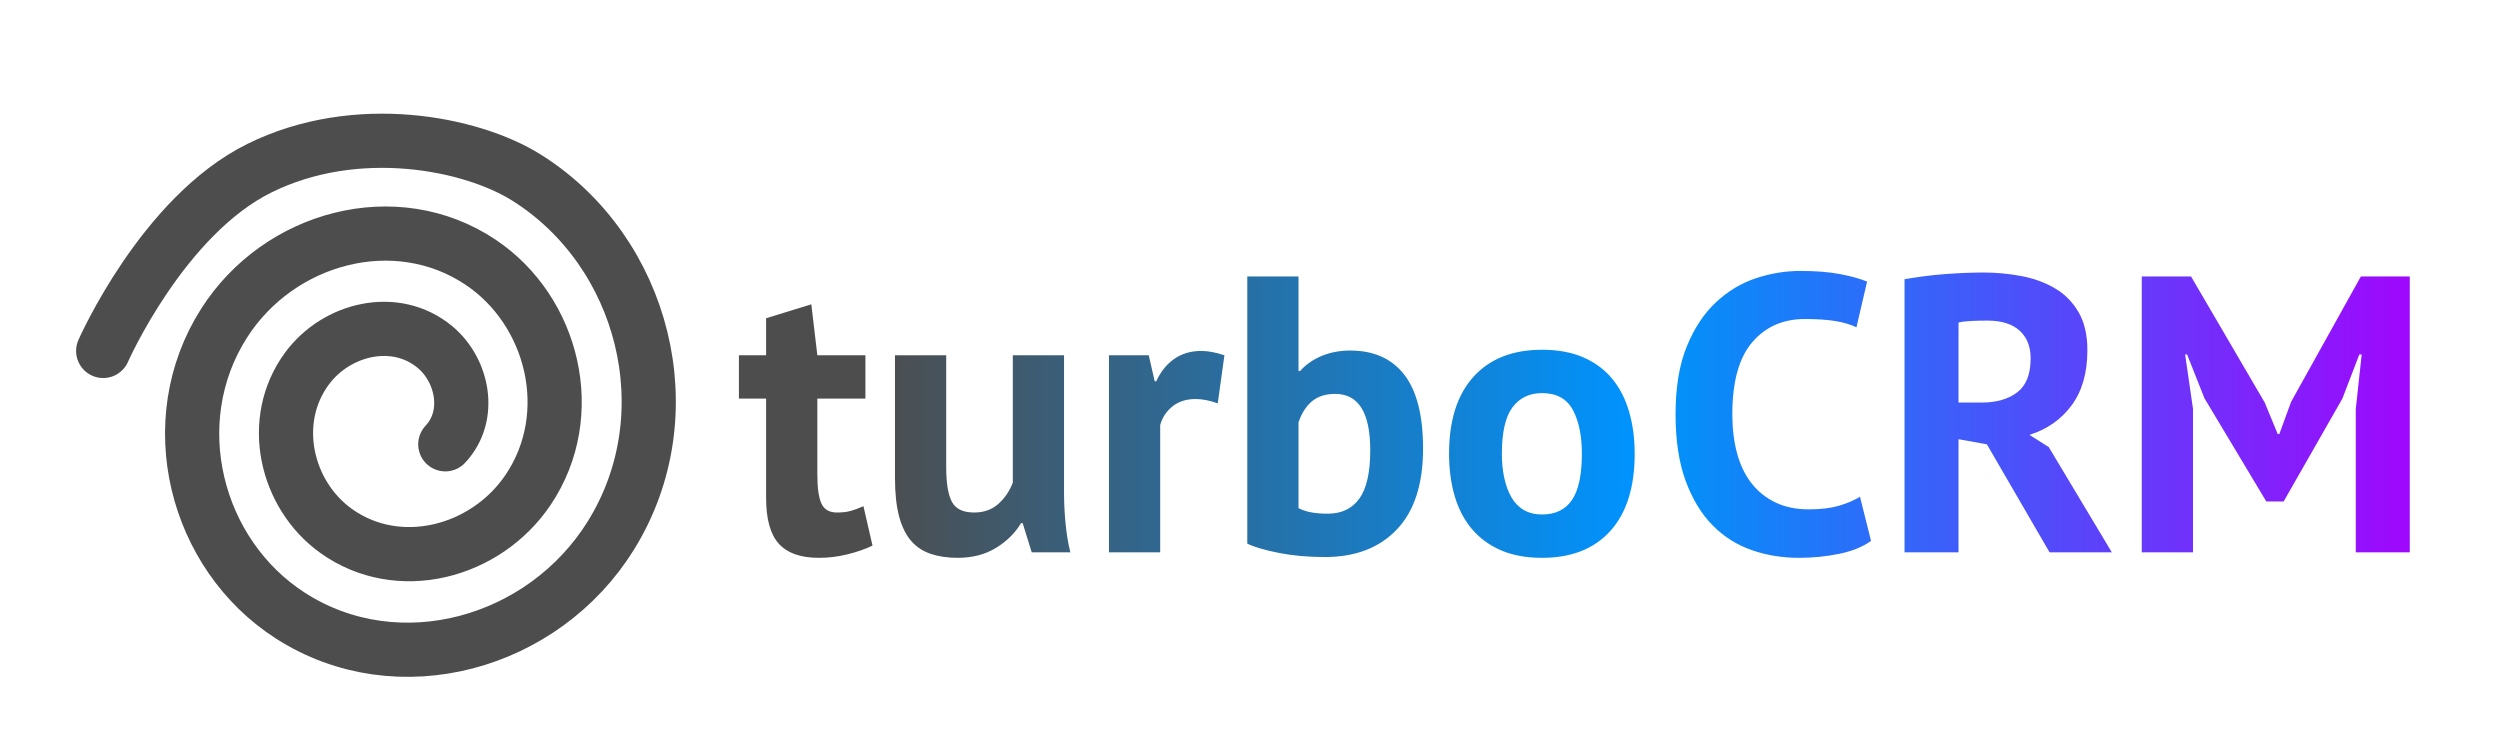 <svg width="203" height="61" viewBox="0 0 203 61" fill="none" xmlns="http://www.w3.org/2000/svg">
<path fill-rule="evenodd" clip-rule="evenodd" d="M101.28 22.448H105.44V30.128H105.568C106.016 29.616 106.592 29.211 107.296 28.912C108 28.613 108.779 28.464 109.632 28.464C111.552 28.464 113.019 29.12 114.032 30.432C115.045 31.744 115.552 33.744 115.552 36.432C115.552 39.312 114.843 41.499 113.424 42.992C112.005 44.485 110.059 45.232 107.584 45.232C106.219 45.232 104.971 45.12 103.84 44.896C102.709 44.672 101.856 44.421 101.28 44.144V22.448ZM60 28.848H62.208V25.84L65.879 24.71L66.368 28.848H70.272V32.368H66.368V38.512C66.368 39.621 66.48 40.416 66.704 40.896C66.928 41.376 67.349 41.616 67.968 41.616C68.395 41.616 68.763 41.573 69.072 41.488C69.381 41.403 69.728 41.275 70.112 41.104L70.848 44.304C70.272 44.581 69.6 44.816 68.832 45.008C68.064 45.2 67.285 45.296 66.496 45.296C65.024 45.296 63.941 44.917 63.248 44.16C62.555 43.403 62.208 42.16 62.208 40.432V32.368H60V28.848ZM76.832 28.848V37.936C76.832 39.237 76.987 40.176 77.296 40.752C77.605 41.328 78.208 41.616 79.104 41.616C79.893 41.616 80.549 41.381 81.072 40.912C81.595 40.443 81.984 39.867 82.24 39.184V28.848H86.4V39.984C86.4 40.859 86.443 41.717 86.528 42.56C86.613 43.403 86.741 44.165 86.912 44.848H83.776L83.04 42.48H82.912C82.421 43.291 81.739 43.963 80.864 44.496C79.989 45.029 78.955 45.296 77.76 45.296C76.949 45.296 76.224 45.189 75.584 44.976C74.944 44.763 74.411 44.411 73.984 43.92C73.557 43.429 73.232 42.768 73.008 41.936C72.784 41.104 72.672 40.059 72.672 38.8V28.848H76.832ZM97.088 32.4C97.621 32.4 98.219 32.517 98.88 32.752L99.424 28.848C98.72 28.613 98.091 28.496 97.536 28.496C96.704 28.496 95.979 28.709 95.36 29.136C94.741 29.563 94.251 30.171 93.888 30.96H93.76L93.28 28.848H90.048V44.848H94.208V34.512C94.379 33.893 94.715 33.387 95.216 32.992C95.717 32.597 96.341 32.4 97.088 32.4ZM106.544 32.576C107.024 32.181 107.648 31.984 108.416 31.984C110.315 31.984 111.264 33.509 111.264 36.56C111.264 38.352 110.971 39.659 110.384 40.48C109.797 41.301 108.939 41.712 107.808 41.712C107.36 41.712 106.939 41.68 106.544 41.616C106.149 41.552 105.781 41.435 105.44 41.264V34.288C105.696 33.541 106.064 32.971 106.544 32.576ZM117.664 36.848C117.664 34.139 118.325 32.053 119.648 30.592C120.971 29.131 122.827 28.4 125.216 28.4C126.496 28.4 127.605 28.603 128.544 29.008C129.483 29.413 130.261 29.984 130.88 30.72C131.499 31.456 131.963 32.347 132.272 33.392C132.581 34.437 132.736 35.589 132.736 36.848C132.736 39.557 132.08 41.643 130.768 43.104C129.456 44.565 127.605 45.296 125.216 45.296C123.936 45.296 122.827 45.093 121.888 44.688C120.949 44.283 120.165 43.712 119.536 42.976C118.907 42.24 118.437 41.349 118.128 40.304C117.819 39.259 117.664 38.107 117.664 36.848ZM122.144 38.8C122.016 38.203 121.952 37.552 121.952 36.848C121.952 35.099 122.24 33.84 122.816 33.072C123.392 32.304 124.192 31.92 125.216 31.92C126.389 31.92 127.221 32.373 127.712 33.28C128.203 34.187 128.448 35.376 128.448 36.848C128.448 38.555 128.181 39.803 127.648 40.592C127.115 41.381 126.304 41.776 125.216 41.776C124.64 41.776 124.144 41.653 123.728 41.408C123.312 41.163 122.976 40.816 122.72 40.368C122.464 39.92 122.272 39.397 122.144 38.8Z" fill="url(#turbocrmlogo_linear1)"/>
<path fill-rule="evenodd" clip-rule="evenodd" d="M149.32 44.976C150.376 44.763 151.245 44.411 151.928 43.92L151.032 40.336C150.541 40.635 149.965 40.88 149.304 41.072C148.643 41.264 147.832 41.36 146.872 41.36C145.848 41.36 144.947 41.173 144.168 40.8C143.389 40.427 142.739 39.904 142.216 39.232C141.693 38.56 141.304 37.749 141.048 36.8C140.792 35.851 140.664 34.8 140.664 33.648C140.664 31.003 141.203 29.051 142.28 27.792C143.357 26.533 144.781 25.904 146.552 25.904C147.512 25.904 148.328 25.957 149 26.064C149.672 26.171 150.253 26.341 150.744 26.576L151.608 22.864C151.032 22.629 150.301 22.427 149.416 22.256C148.531 22.085 147.448 22 146.168 22C144.973 22 143.779 22.197 142.584 22.592C141.389 22.987 140.307 23.637 139.336 24.544C138.365 25.451 137.576 26.645 136.968 28.128C136.36 29.611 136.056 31.451 136.056 33.648C136.056 35.76 136.328 37.557 136.872 39.04C137.416 40.523 138.147 41.728 139.064 42.656C139.981 43.584 141.043 44.256 142.248 44.672C143.453 45.088 144.728 45.296 146.072 45.296C147.181 45.296 148.264 45.189 149.32 44.976ZM156.232 22.432C155.667 22.507 155.139 22.587 154.648 22.672V44.848H159.032V35.664L161.336 36.08L166.424 44.848H171.48L166.36 36.304L164.792 35.312C166.221 34.864 167.363 34.064 168.216 32.912C169.069 31.76 169.496 30.267 169.496 28.432C169.496 27.195 169.256 26.165 168.776 25.344C168.296 24.523 167.656 23.877 166.856 23.408C166.056 22.939 165.149 22.608 164.136 22.416C163.123 22.224 162.093 22.128 161.048 22.128C160.6 22.128 160.109 22.139 159.576 22.16C159.043 22.181 158.493 22.213 157.928 22.256C157.363 22.299 156.797 22.357 156.232 22.432ZM161.368 26.032C160.92 26.032 160.477 26.043 160.04 26.064C159.603 26.085 159.267 26.128 159.032 26.192V32.688H160.888C162.104 32.688 163.075 32.411 163.8 31.856C164.525 31.301 164.888 30.384 164.888 29.104C164.888 28.144 164.589 27.392 163.992 26.848C163.395 26.304 162.52 26.032 161.368 26.032ZM191.768 28.784L191.288 33.232V44.848H195.672V22.448H191.704L186.04 32.624L185.08 35.248H184.952L183.896 32.688L177.912 22.448H173.912V44.848H178.072V33.2L177.432 28.784H177.592L179 32.336L184.024 40.72H185.432L190.2 32.368L191.576 28.784H191.768Z" fill="url(#turbocrmlogo_linear2)"/>
<path fill="none" d="M36.158 36.077C38.338 33.763 37.583 30.061 35.318 28.178C32.119 25.52 27.334 26.67 24.931 29.92C21.797 34.157 23.206 40.182 27.286 43.107C32.342 46.736 39.454 44.879 42.889 39.766C47.01 33.637 44.923 25.24 39.023 21.292C32.123 16.674 22.662 19.25 18.203 26.23C13.084 34.241 15.852 45.028 23.583 49.991C32.322 55.609 44.144 52.307 49.62 43.454C55.738 33.569 52.287 20.379 42.73 14.406C38.254 11.609 28.955 9.762 21.077 13.65C13.198 17.538 8.379 28.496 8.379 28.496" stroke="#4D4D4D" stroke-width="4.4" stroke-linecap="round" stroke-linejoin="round"/>
<defs>
<linearGradient id="turbocrmlogo_linear1" x1="132.736" y1="24.183" x2="71.044" y2="24.183" gradientUnits="userSpaceOnUse">
<stop stop-color="#0093FF"/>
<stop offset="1" stop-color="#4D4D4D"/>
</linearGradient>
<linearGradient id="turbocrmlogo_linear2" x1="195.672" y1="22" x2="136.056" y2="22" gradientUnits="userSpaceOnUse">
<stop stop-color="#9F07FC"/>
<stop offset="1" stop-color="#0391F8"/>
</linearGradient>
</defs>
</svg>
